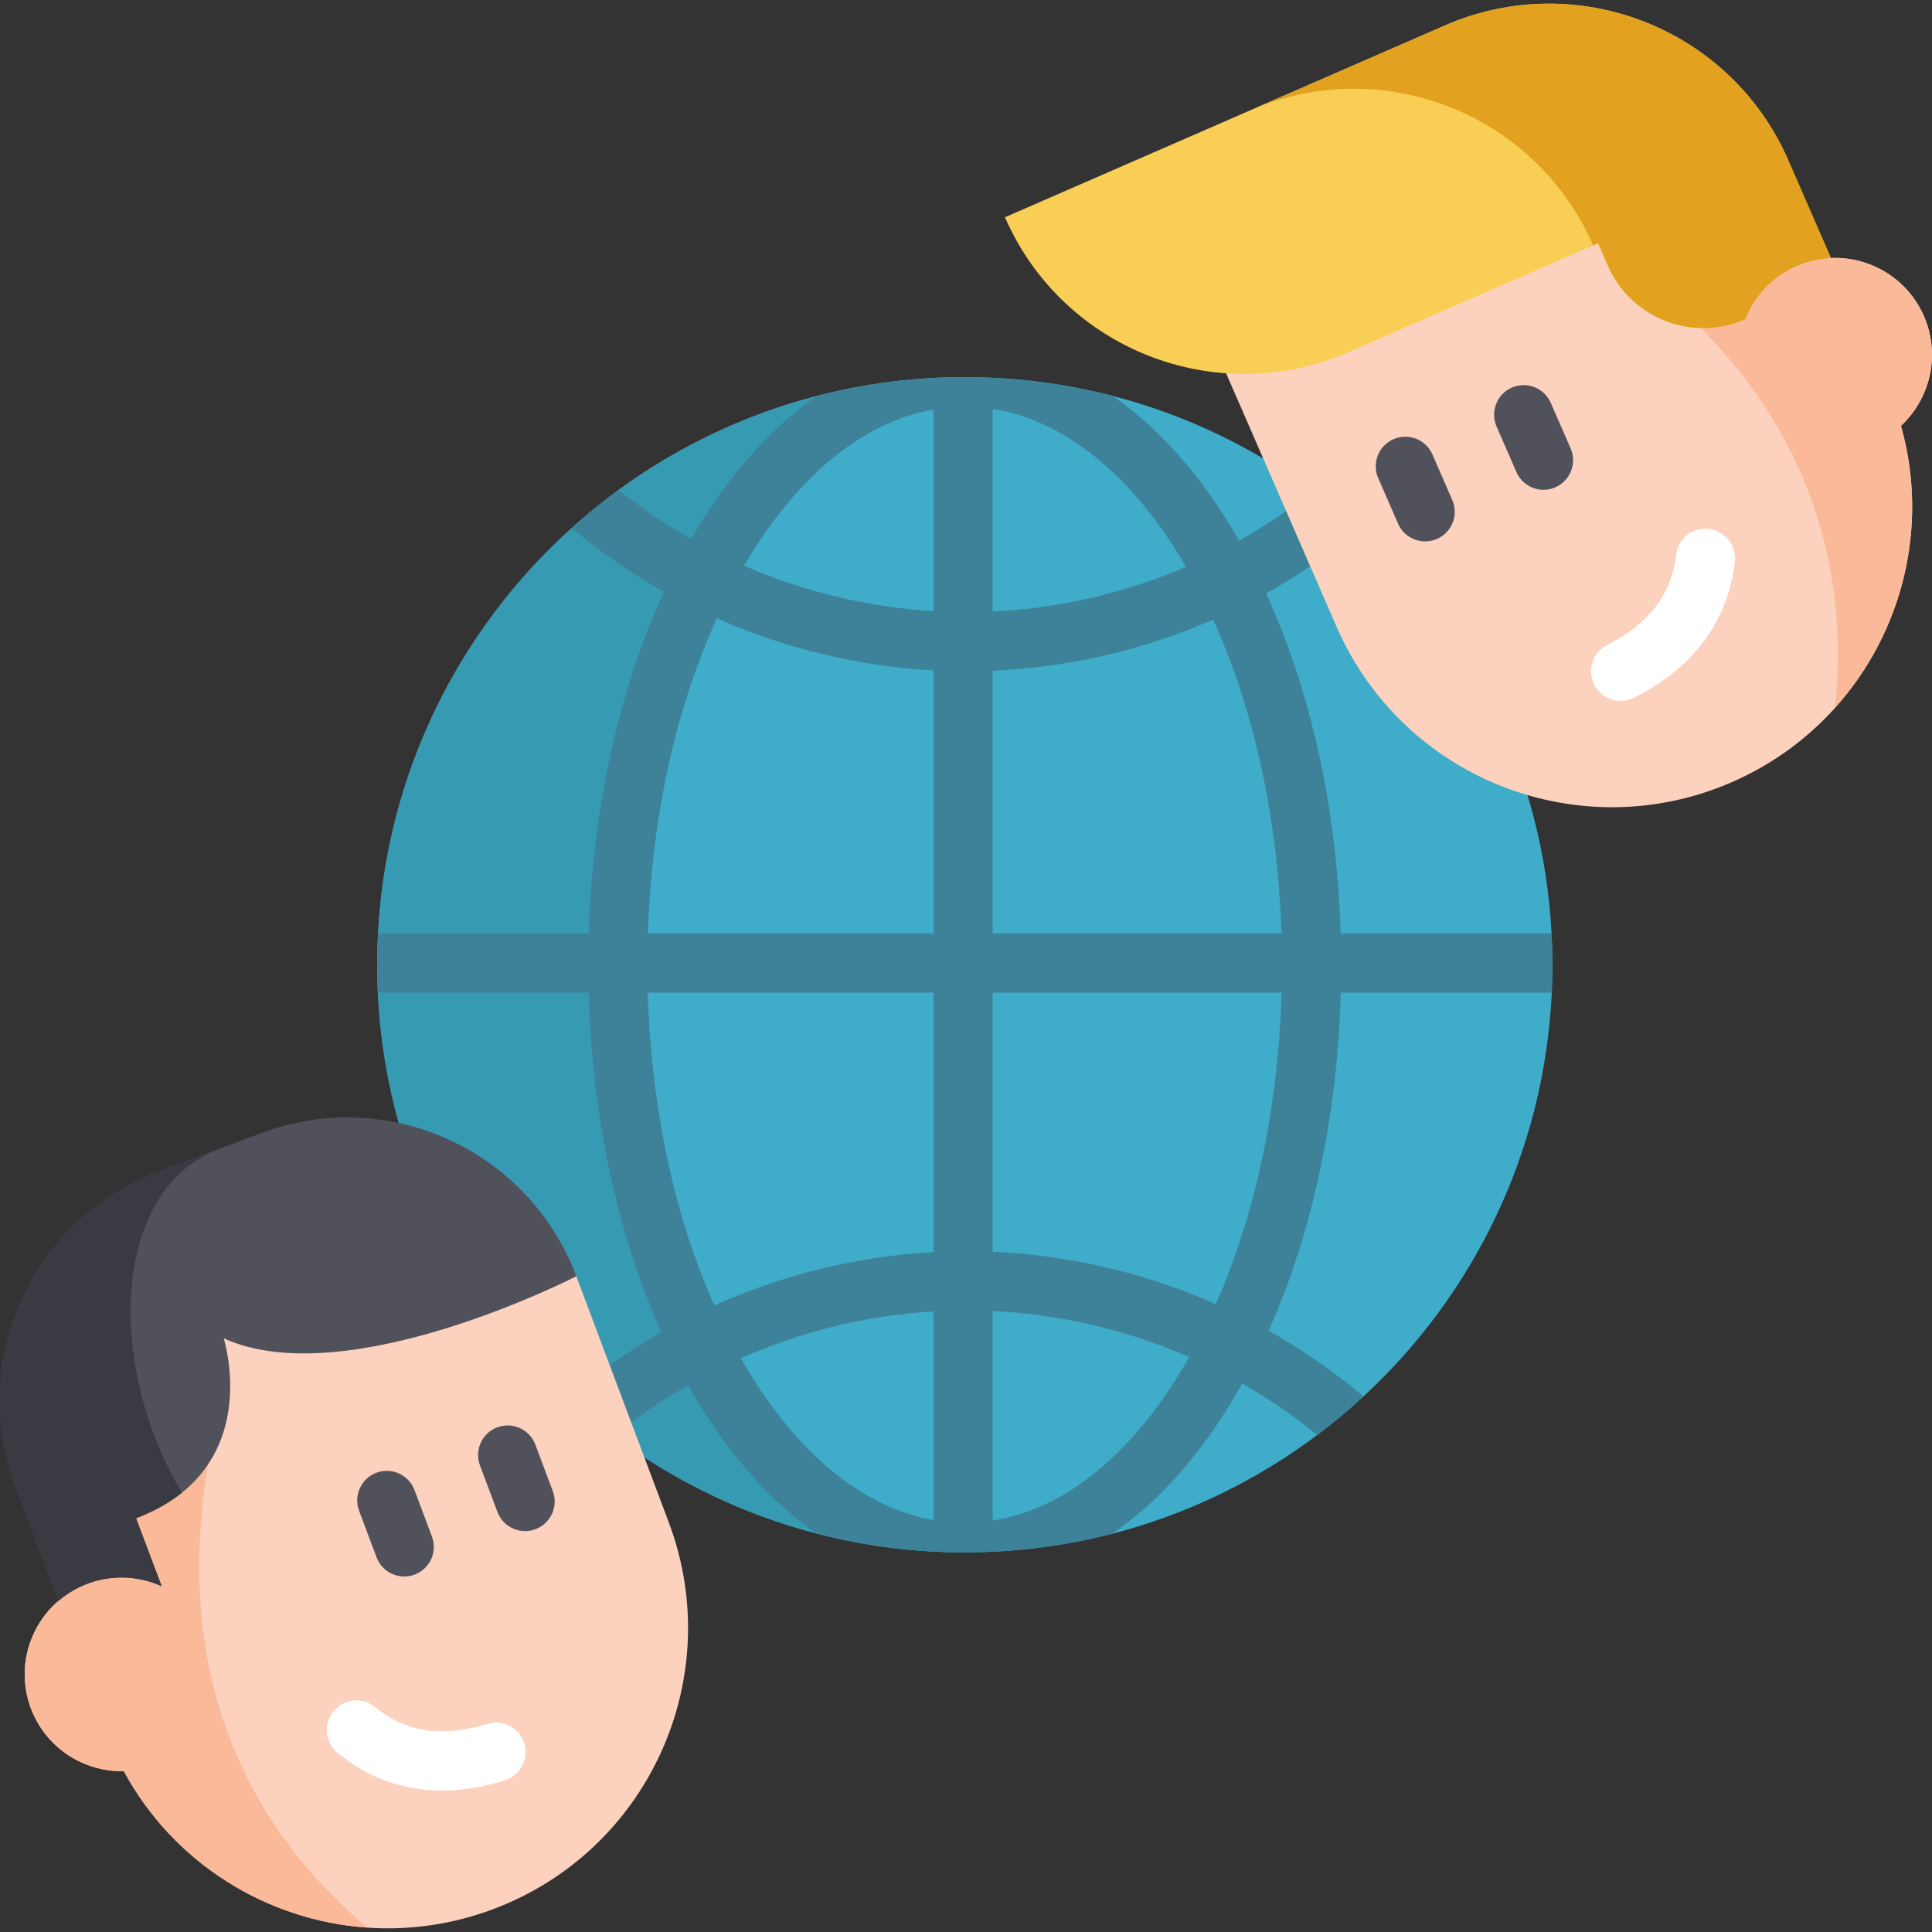 <?xml version="1.0" encoding="iso-8859-1"?>
<!-- Generator: Adobe Illustrator 19.0.0, SVG Export Plug-In . SVG Version: 6.00 Build 0)  -->
<svg version="1.1" id="Capa_1" xmlns="http://www.w3.org/2000/svg" xmlns:xlink="http://www.w3.org/1999/xlink" x="0px" y="0px"
	 viewBox="0 0 512 512" style="enable-background:new 0 0 512 512;" xml:space="preserve">
<rect x="0" y="0" width="512" height="512" fill="#333333" stroke="none"/>
<path style="fill:#3FACC9;" d="M411.407,255.666c0,2.476-0.063,4.942-0.167,7.387c-1.975,42.265-20.793,80.121-49.903,107.016
	c-3.897,3.605-7.993,7.022-12.246,10.208c-15.986,12.016-34.366,21.012-54.281,26.164c-12.497,3.229-25.61,4.953-39.12,4.953
	c-13.542,0-26.686-1.724-39.214-4.984c-19.706-5.099-37.887-13.97-53.748-25.798c-4.274-3.176-8.369-6.572-12.288-10.177
	c-29.34-26.905-48.325-64.928-50.311-107.381c-0.104-2.445-0.167-4.911-0.167-7.387c0-2.779,0.073-5.538,0.219-8.286
	c2.236-42.599,21.597-80.674,51.324-107.444c3.96-3.573,8.108-6.948,12.413-10.093c15.589-11.389,33.363-19.947,52.588-24.92
	c12.518-3.25,25.652-4.974,39.183-4.974c13.5,0,26.592,1.714,39.078,4.942c19.445,5.026,37.406,13.709,53.132,25.286
	c4.294,3.156,8.432,6.541,12.371,10.125c29.507,26.759,48.691,64.677,50.917,107.078
	C411.334,250.128,411.407,252.886,411.407,255.666z"/>
<path style="fill:#369AB2;" d="M254.501,411.38c-85.449-0.637-154.536-70.1-154.536-155.707s69.087-155.08,154.536-155.717
	c-50.206,1.076-90.705,70.382-90.705,155.717C163.796,341.008,204.295,410.303,254.501,411.38z"/>
<path style="fill:#3D8299;" d="M411.24,263.053c0.104-2.445,0.167-4.911,0.167-7.387c0-2.779-0.073-5.538-0.219-8.286h-55.901
	c-0.982-32.966-7.868-64.145-19.758-90.141c8.714-4.848,17-10.501,24.743-16.937c-3.939-3.584-8.077-6.969-12.371-10.125
	c-6.175,4.9-12.706,9.278-19.529,13.103c-0.324-0.564-0.627-1.149-0.951-1.703c-9.414-15.945-20.49-28.316-32.652-36.685
	c-12.486-3.229-25.578-4.942-39.078-4.942c-13.531,0-26.665,1.724-39.183,4.974c-12.141,8.369-23.196,20.73-32.6,36.654
	c-0.261,0.428-0.491,0.878-0.742,1.317c-6.719-3.824-13.165-8.181-19.247-13.05c-4.305,3.145-8.453,6.52-12.413,10.093l0.157,0.136
	c7.617,6.342,15.767,11.943,24.314,16.76c-12.006,26.08-18.954,57.416-19.947,90.548h-55.848c-0.146,2.748-0.219,5.506-0.219,8.286
	c0,2.476,0.063,4.942,0.167,7.387h55.88c0.878,32.851,7.596,63.967,19.288,89.984c-8.307,4.733-16.227,10.198-23.635,16.384
	l-1.222,1.014c3.918,3.605,8.014,7.001,12.288,10.177c6.196-5.068,12.779-9.602,19.654-13.562c0.502,0.899,1.003,1.829,1.526,2.717
	c9.383,15.924,20.438,28.274,32.569,36.644c12.528,3.26,25.672,4.984,39.214,4.984c13.51,0,26.623-1.724,39.12-4.953
	c12.141-8.38,23.207-20.73,32.61-36.675c0.596-1.024,1.16-2.079,1.745-3.114c6.98,3.97,13.646,8.526,19.926,13.625
	c4.253-3.187,8.349-6.604,12.246-10.208l-0.773-0.648c-7.628-6.363-15.788-11.964-24.356-16.781
	c11.588-25.944,18.233-56.914,19.1-89.587H411.24L411.24,263.053z M247.394,402.836c-18.62-3.27-36.132-17.543-49.987-41.043
	c-0.366-0.596-0.69-1.233-1.045-1.849c16.06-7.105,33.352-11.358,51.031-12.424V402.836z M247.394,331.826
	c-20.145,1.097-39.851,5.935-58.105,14.116c-10.626-23.875-16.749-52.515-17.606-82.89h75.711L247.394,331.826L247.394,331.826z
	 M247.394,247.38h-75.68c0.972-30.688,7.325-59.568,18.275-83.516c18.055,7.993,37.521,12.716,57.405,13.803V247.38z
	 M247.394,161.972c-17.376-1.055-34.376-5.162-50.196-12.058c0.063-0.125,0.136-0.251,0.209-0.376
	c13.855-23.468,31.346-37.751,49.987-41.022V161.972z M263.067,108.37c18.944,2.978,36.779,17.324,50.854,41.168
	c0.125,0.23,0.251,0.46,0.376,0.69c-16.143,6.927-33.509,10.982-51.23,11.838V108.37L263.067,108.37z M263.067,177.76
	c20.229-0.888,40.05-5.527,58.419-13.562c10.856,23.886,17.157,52.641,18.118,83.182h-76.537V177.76L263.067,177.76z
	 M313.921,361.793c-14.074,23.854-31.91,38.2-50.854,41.178v-55.545c18.034,0.867,35.682,5.047,52.076,12.194
	C314.736,360.341,314.339,361.083,313.921,361.793z M322.196,345.608c-18.578-8.223-38.639-12.977-59.129-13.876v-68.679h76.568
	C338.789,293.281,332.728,321.796,322.196,345.608z"/>
<path style="fill:#FCD2BE;" d="M315.922,78.27l38.306,87.874c17.555,40.27,64.451,58.694,104.734,41.133
	c10.79-4.703,20.001-11.508,27.383-19.723l-0.005-0.011c17.857-19.879,24.956-48.033,17.437-74.687
	c2.742-2.548,4.971-5.729,6.437-9.461c5.188-13.183-1.305-28.08-14.494-33.252c-13.187-5.2-28.097,1.299-33.275,14.505
	l-21.435-32.448l-14.6-22.091L315.922,78.27z"/>
<path style="fill:#FAB998;" d="M486.339,187.542c17.857-19.879,24.956-48.033,17.437-74.687c2.742-2.548,4.971-5.729,6.437-9.461
	c5.188-13.183-1.305-28.08-14.494-33.252c-13.187-5.2-28.097,1.299-33.275,14.505l-21.435-32.448l-17.502,12.269
	C437.666,74.903,493.972,110.984,486.339,187.542z"/>
<path style="fill:#F9CE55;" d="M266.323,57.573c15.258,35.003,56.003,51,90.995,35.746l66.189-28.853l2.564,5.883
	c6.099,13.992,22.387,20.381,36.379,14.281c3.822-9.729,12.945-15.818,22.751-16.255L473.918,42.49
	c-15.253-34.992-56.003-51-90.995-35.746L266.323,57.573z"/>
<path style="fill:#E2A11E;" d="M331.202,29.292l51.721-22.546c34.992-15.253,75.741,0.754,90.995,35.746l11.284,25.885
	c-9.806,0.436-18.929,6.525-22.751,16.255c-13.992,6.099-30.28-0.289-36.379-14.281l-2.564-5.883l-1.309,0.571
	C406.944,30.046,366.195,14.037,331.202,29.292z"/>
<g>
	<path style="fill:#50515B;" d="M409.051,129.804c-3.024,0-5.902-1.76-7.188-4.707l-5.259-12.064
		c-1.729-3.967,0.085-8.586,4.052-10.315c3.969-1.729,8.587,0.086,10.315,4.052l5.259,12.064c1.729,3.967-0.085,8.586-4.052,10.315
		C411.16,129.593,410.096,129.804,409.051,129.804z"/>
	<path style="fill:#50515B;" d="M377.687,143.476c-3.024,0-5.902-1.76-7.188-4.707l-5.259-12.064
		c-1.729-3.967,0.085-8.586,4.052-10.315c3.971-1.73,8.587,0.086,10.315,4.052l5.259,12.064c1.729,3.967-0.085,8.586-4.052,10.315
		C379.795,143.265,378.732,143.476,377.687,143.476z"/>
</g>
<path style="fill:#FFFFFF;" d="M429.491,185.739c-2.872,0-5.638-1.585-7.012-4.328c-1.938-3.869-0.373-8.577,3.496-10.517
	c10.95-5.487,17.07-13.493,18.188-23.797c0.467-4.302,4.332-7.426,8.636-6.945c4.303,0.466,7.413,4.333,6.945,8.636
	c-1.705,15.717-10.954,28.207-26.75,36.12C431.868,185.471,430.67,185.739,429.491,185.739z"/>
<path style="fill:#FCD2BE;" d="M152.562,337.782l24.682,65.686c15.449,41.124-5.372,87.006-46.508,102.46
	c-11.018,4.14-22.368,5.673-33.386,4.917l-0.004-0.011c-26.659-1.829-51.361-17.087-64.529-41.451
	c-3.742,0.08-7.559-0.649-11.209-2.306C8.703,461.23,2.987,446.017,8.85,433.12c5.842-12.917,21.067-18.636,33.98-12.766
	l-7.218-38.214l-4.909-26.021L152.562,337.782z"/>
<path style="fill:#FAB998;" d="M97.344,510.834c-26.659-1.829-51.361-17.087-64.529-41.451c-3.742,0.08-7.559-0.649-11.209-2.306
	C8.702,461.23,2.986,446.017,8.849,433.12c5.842-12.917,21.067-18.636,33.98-12.766l-7.293-18.836l21.18-22.764
	C53.823,396.106,38.547,461.213,97.344,510.834z"/>
<path style="fill:#50515B;" d="M4.163,394.037l11.346,30.2c7.329-6.295,17.925-8.141,27.313-3.88l-6.77-18.021
	c4.94-1.856,8.932-4.153,12.158-6.758c19.233-15.419,11.081-40.897,11.081-40.897c32.675,14.818,93.433-16.458,93.433-16.458
	c-6.303-16.776-18.81-29.411-33.935-36.275c-15.109-6.856-32.853-7.951-49.63-1.649L42.086,310.47
	C8.545,323.072-8.443,360.483,4.163,394.037z"/>
<path style="fill:#393A42;" d="M4.163,394.037l11.346,30.2c7.329-6.295,17.925-8.141,27.313-3.88l-6.77-18.021
	c4.94-1.856,8.932-4.153,12.158-6.758c-19.617-32.569-19.476-80.091,10.144-91.219l-16.268,6.111
	C8.545,323.072-8.443,360.483,4.163,394.037z"/>
<g>
	<path style="fill:#50515B;" d="M107.132,417.786c-3.171,0-6.156-1.938-7.336-5.082l-4.629-12.32
		c-1.522-4.051,0.528-8.57,4.58-10.092c4.052-1.52,8.57,0.528,10.091,4.58l4.629,12.32c1.522,4.051-0.528,8.57-4.58,10.092
		C108.979,417.624,108.048,417.786,107.132,417.786z"/>
	<path style="fill:#50515B;" d="M139.161,405.753c-3.171,0-6.156-1.938-7.337-5.083l-4.628-12.32
		c-1.521-4.051,0.53-8.57,4.581-10.091c4.055-1.52,8.57,0.529,10.092,4.581l4.628,12.32c1.521,4.051-0.53,8.57-4.581,10.091
		C141.007,405.591,140.076,405.753,139.161,405.753z"/>
</g>
<path style="fill:#FFFFFF;" d="M117.127,474.512c-10.29,0-19.678-3.361-27.694-10.009c-3.331-2.763-3.793-7.703-1.03-11.035
	c2.764-3.331,7.704-3.793,11.035-1.03c7.98,6.616,17.946,8.098,29.625,4.409c4.131-1.306,8.529,0.985,9.833,5.112
	c1.304,4.127-0.984,8.529-5.112,9.833C128.034,473.609,122.459,474.512,117.127,474.512z"/>
<g>
</g>
<g>
</g>
<g>
</g>
<g>
</g>
<g>
</g>
<g>
</g>
<g>
</g>
<g>
</g>
<g>
</g>
<g>
</g>
<g>
</g>
<g>
</g>
<g>
</g>
<g>
</g>
<g>
</g>
</svg>
